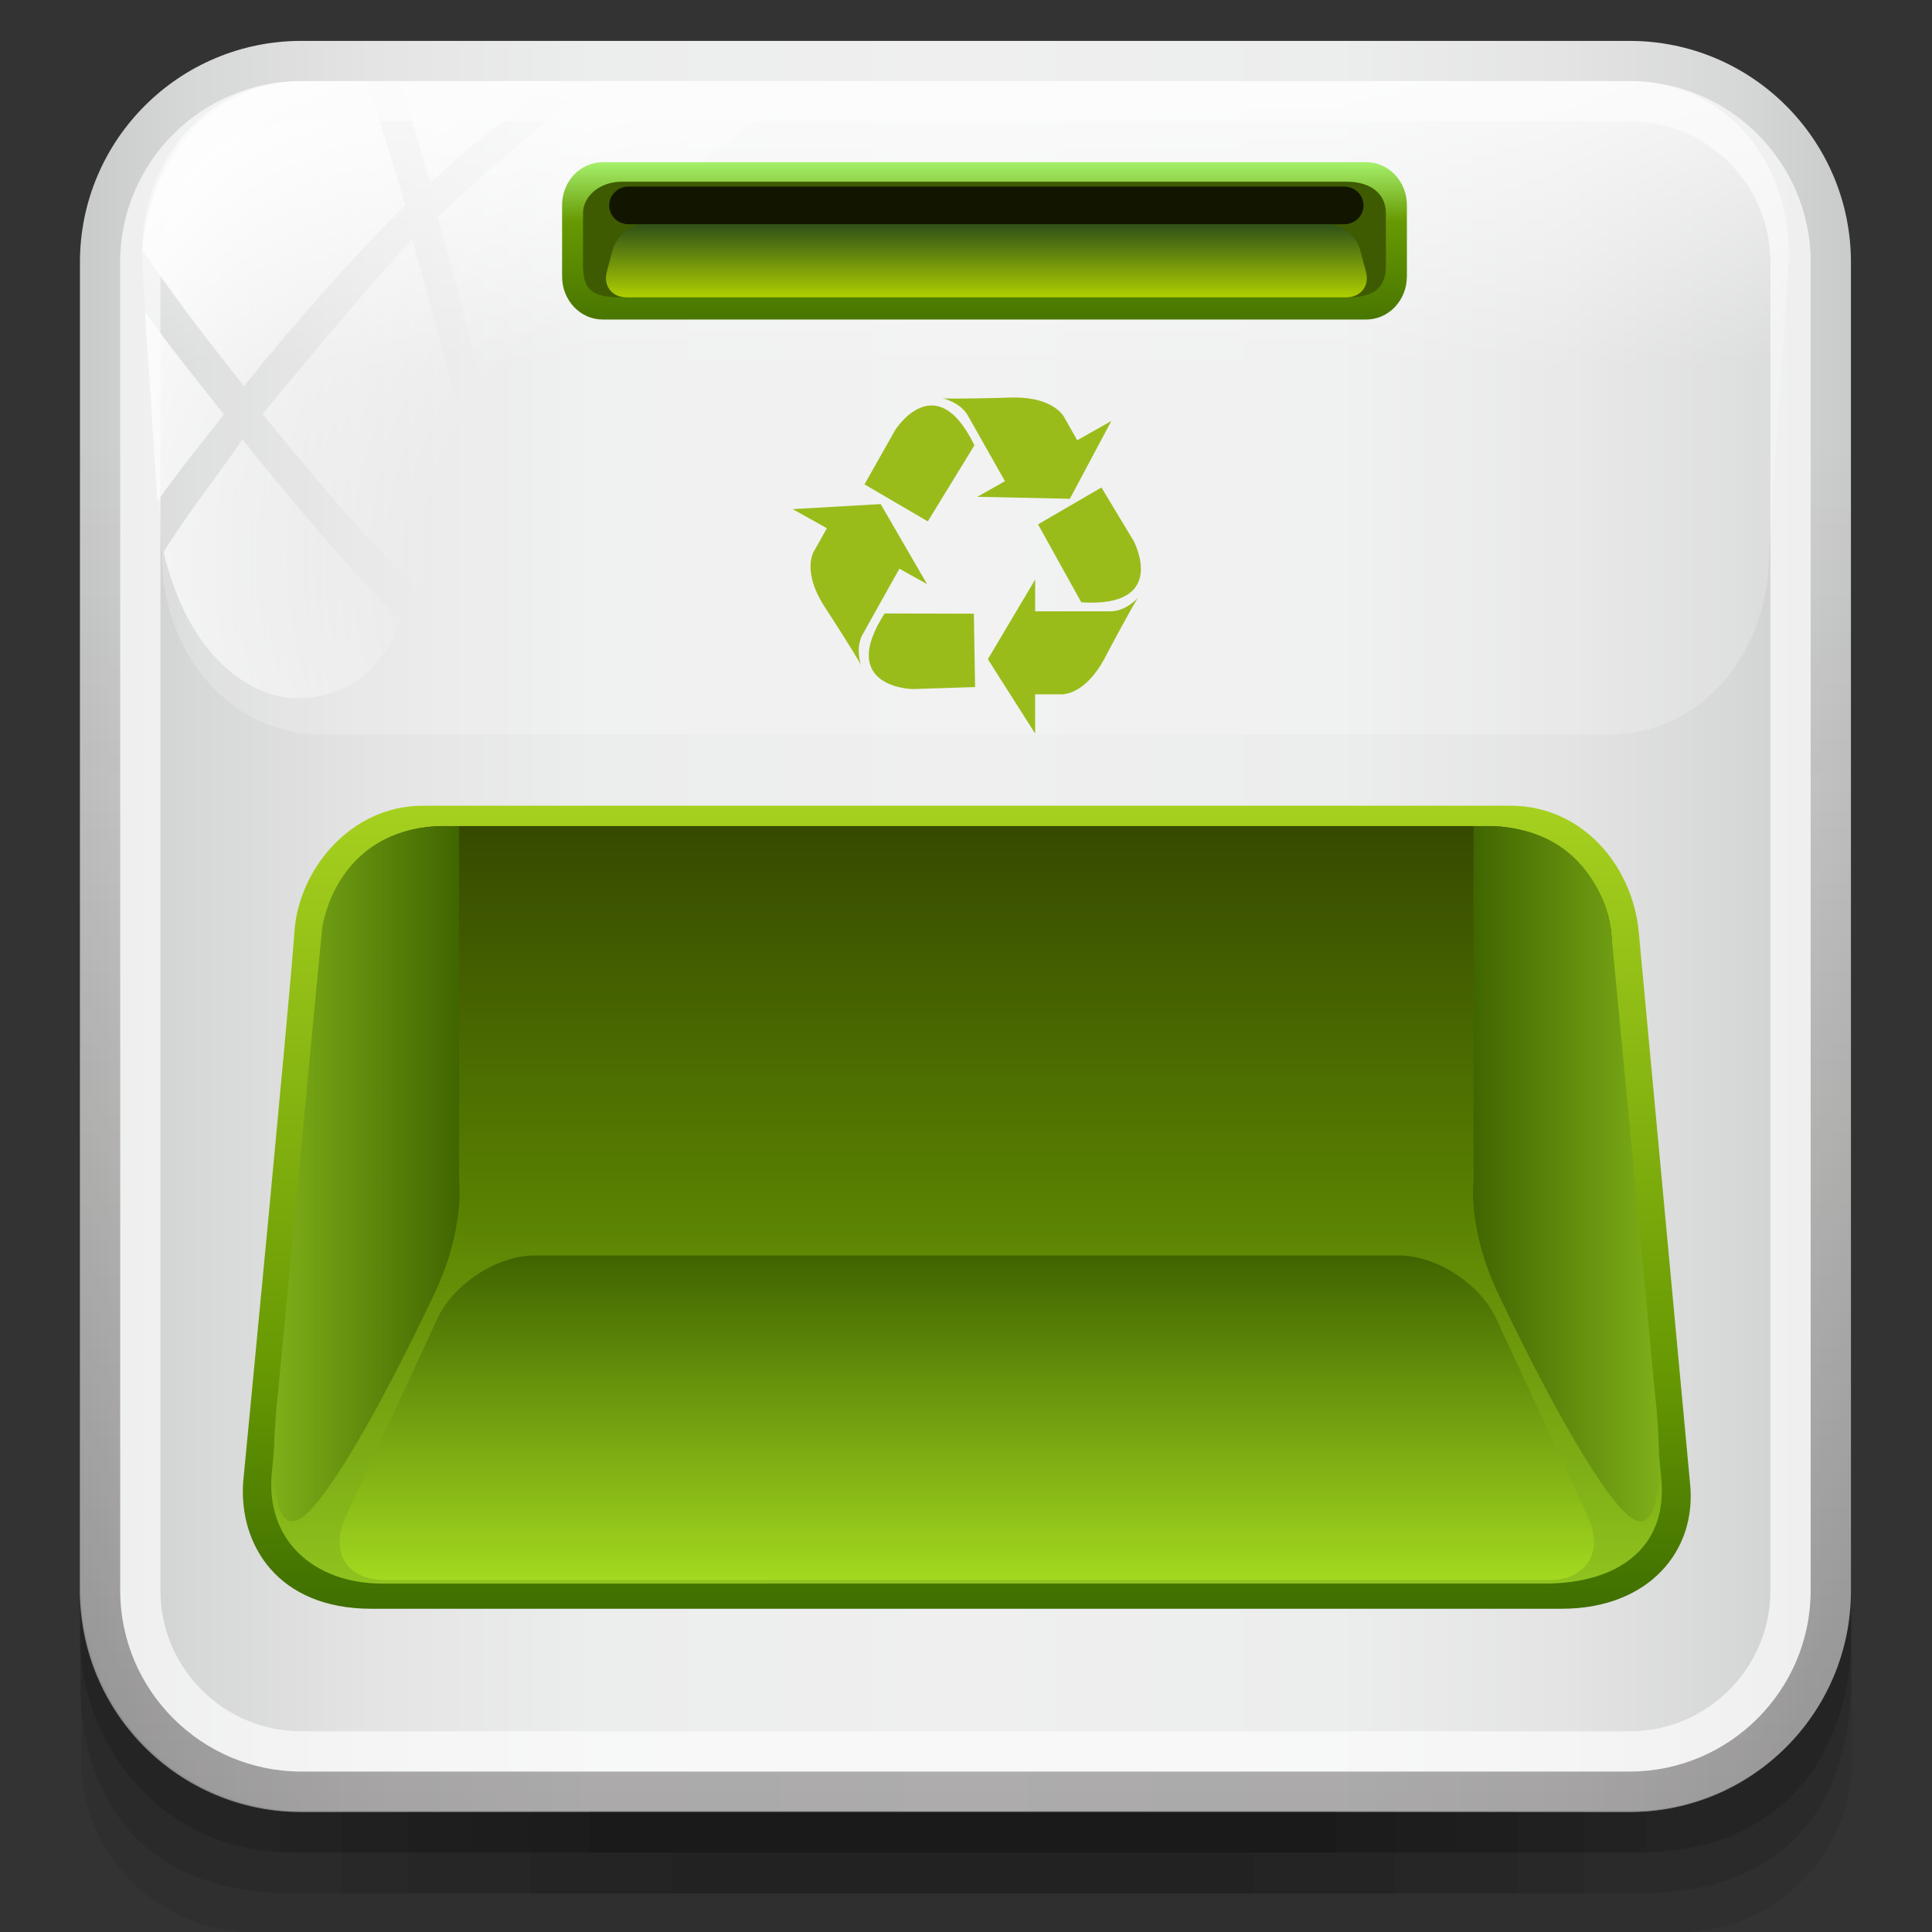 <?xml version="1.0" encoding="utf-8"?>
<!-- Generator: Adobe Illustrator 16.0.0, SVG Export Plug-In . SVG Version: 6.00 Build 0)  -->
<!DOCTYPE svg PUBLIC "-//W3C//DTD SVG 1.1//EN" "http://www.w3.org/Graphics/SVG/1.1/DTD/svg11.dtd">
<svg version="1.1" id="图层_1" xmlns:x="http://ns.adobe.com/Extensibility/1.0/" xmlns:i="http://ns.adobe.com/AdobeIllustrator/10.0/" xmlns:graph="http://ns.adobe.com/Graphs/1.0/"
	 xmlns="http://www.w3.org/2000/svg" xmlns:xlink="http://www.w3.org/1999/xlink" xmlns:a="http://ns.adobe.com/AdobeSVGViewerExtensions/3.0/"
	 x="0px" y="0px" width="48px" height="48px" viewBox="0 0 48 48" style="enable-background:new 0 0 48 48;" xml:space="preserve">
<rect x="0" y="0" width="48" height="48" fill="#333333" stroke="none"/>
<style type="text/css">
<![CDATA[
	.st0{fill:#121601;}
	.st1{opacity:0.05;}
	.st2{opacity:0.08;}
	.st3{opacity:0.15;}
	.st4{fill:url(#SVGID_1_);}
	.st5{fill:url(#SVGID_2_);}
	.st6{fill:url(#SVGID_3_);}
	.st7{fill:url(#SVGID_4_);}
	.st8{fill:url(#SVGID_5_);}
	.st9{fill:url(#SVGID_6_);}
	.st10{fill:url(#SVGID_7_);}
	.st11{fill:url(#SVGID_8_);}
	.st12{fill:url(#SVGID_9_);}
	.st13{fill:#99BC1B;}
	.st14{opacity:0.1;}
	.st15{opacity:0.7;fill:#FCFCFC;}
	.st16{fill:url(#SVGID_10_);}
	.st17{fill:url(#SVGID_11_);}
	.st18{fill:#3F5B02;}
]]>
</style>
<linearGradient id="SVGID_1_" gradientUnits="userSpaceOnUse" x1="1.986" y1="23.016" x2="45.986" y2="23.016">
	<stop  offset="0" style="stop-color:#C9CACA"/>
	<stop  offset="0.062" style="stop-color:#D6D7D7"/>
	<stop  offset="0.165" style="stop-color:#E4E4E4"/>
	<stop  offset="0.291" style="stop-color:#ECEDED"/>
	<stop  offset="0.5" style="stop-color:#EFEFEF"/>
	<stop  offset="0.709" style="stop-color:#ECEDED"/>
	<stop  offset="0.835" style="stop-color:#E4E4E4"/>
	<stop  offset="0.938" style="stop-color:#D6D7D7"/>
	<stop  offset="1" style="stop-color:#C9CACA"/>
	<a:midPointStop  offset="0" style="stop-color:#C9CACA"/>
	<a:midPointStop  offset="0.2" style="stop-color:#C9CACA"/>
	<a:midPointStop  offset="0.5" style="stop-color:#EFEFEF"/>
	<a:midPointStop  offset="0.8" style="stop-color:#EFEFEF"/>
	<a:midPointStop  offset="1" style="stop-color:#C9CACA"/>
</linearGradient>
<path class="st4" d="M45.986,39.516c0,3.037-2.463,5.5-5.5,5.5h-33c-3.037,0-5.5-2.463-5.5-5.5v-33
	c0-3.037,2.463-5.5,5.5-5.5h33c3.037,0,5.5,2.463,5.5,5.5V39.516z"/>
<g>
	
		<linearGradient id="SVGID_2_" gradientUnits="userSpaceOnUse" x1="297.646" y1="-365.204" x2="297.646" y2="-345.764" gradientTransform="matrix(1 0 0 -1 -273.66 -346.96)">
		<stop  offset="0.473" style="stop-color:#FFFFFF;stop-opacity:0.2"/>
		<stop  offset="1" style="stop-color:#FFFFFF"/>
		<a:midPointStop  offset="0.473" style="stop-color:#FFFFFF;stop-opacity:0.2"/>
		<a:midPointStop  offset="0.5" style="stop-color:#FFFFFF;stop-opacity:0.2"/>
		<a:midPointStop  offset="1" style="stop-color:#FFFFFF"/>
	</linearGradient>
	<path class="st5" d="M43.953,13.736c0,2.49-1.684,4.508-3.961,4.508H7.979
		c-2.279,0-3.959-2.018-3.959-4.508L3.523,6.36c0-2.489,1.682-4.344,3.959-4.344
		h33.004c2.279,0,3.963,1.854,3.963,4.344L43.953,13.736z"/>
	<g>
		
			<radialGradient id="SVGID_3_" cx="298.664" cy="-360.87" r="16.818" gradientTransform="matrix(0.974 0 0 -1 -273.543 -346.96)" gradientUnits="userSpaceOnUse">
			<stop  offset="0.405" style="stop-color:#FFFFFF;stop-opacity:0"/>
			<stop  offset="1" style="stop-color:#FFFFFF"/>
			<a:midPointStop  offset="0.405" style="stop-color:#FFFFFF;stop-opacity:0"/>
			<a:midPointStop  offset="0.5" style="stop-color:#FFFFFF;stop-opacity:0"/>
			<a:midPointStop  offset="1" style="stop-color:#FFFFFF"/>
		</radialGradient>
		<path class="st6" d="M13.721,2.016H9.938c0.277,0.818,0.5,1.701,0.75,2.533
			C11.594,3.682,12.77,2.799,13.721,2.016z M6.021,10.918
			c-0.602,0.893-1.432,1.926-1.957,2.805c0.854,3.479,3.049,3.602,3.049,3.602
			s1.555,0.279,2.49-1.191c0.125-0.232,0.248-0.465,0.369-0.697
			C8.617,14.09,7.262,12.443,6.021,10.918z M6.523,10.285
			C7.723,11.756,9.062,13.359,10.375,14.656c0.43-0.848,0.986-1.916,1.416-2.762
			c-0.443-1.934-1.023-4.077-1.551-5.95C9.057,7.229,7.742,8.822,6.523,10.285z
			 M14.83,2.016c-0.26,0.201-0.502,0.402-0.754,0.609
			c-1.08,0.883-2.127,1.731-3.199,2.771c0.486,1.713,0.998,3.738,1.422,5.49
			c1.791-3.369,3.998-6.648,8.098-8.871H14.83z M10.07,5.096
			C9.754,4.032,9.455,3.055,9.098,2.016H7.539c-2.182,0-3.822,1.818-4,4.195
			c0.807,1.202,1.646,2.271,2.521,3.384C7.324,8.025,8.686,6.473,10.07,5.096z
			 M3.602,7.742l0.307,4.715C4.412,11.742,5.031,10.979,5.562,10.295
			C4.928,9.488,4.199,8.596,3.602,7.742z"/>
	</g>
</g>
<path class="st15" d="M40.486,2.014h-33c-2.481,0-4.5,2.019-4.5,4.5v33c0,2.481,2.019,4.5,4.5,4.5h33
	c2.481,0,4.5-2.019,4.5-4.5v-33C44.986,4.032,42.968,2.014,40.486,2.014z M43.986,39.514
	c0,1.93-1.57,3.5-3.5,3.5h-33c-1.93,0-3.5-1.57-3.5-3.5v-33c0-1.93,1.57-3.5,3.5-3.5h33
	c1.93,0,3.5,1.57,3.5,3.5V39.514z"/>
<linearGradient id="SVGID_4_" gradientUnits="userSpaceOnUse" x1="23.987" y1="45.014" x2="23.987" y2="1.014">
	<stop  offset="0" style="stop-color:#100B0A;stop-opacity:0.3"/>
	<stop  offset="0.772" style="stop-color:#231815;stop-opacity:0"/>
	<a:midPointStop  offset="0" style="stop-color:#100B0A;stop-opacity:0.3"/>
	<a:midPointStop  offset="0.5" style="stop-color:#100B0A;stop-opacity:0.3"/>
	<a:midPointStop  offset="0.772" style="stop-color:#231815;stop-opacity:0"/>
</linearGradient>
<path class="st7" d="M40.486,1.014h-33c-3.037,0-5.5,2.463-5.5,5.5v33c0,3.037,2.463,5.5,5.5,5.5h33
	c3.037,0,5.5-2.463,5.5-5.5v-33C45.986,3.477,43.523,1.014,40.486,1.014z M44.986,39.514
	c0,2.481-2.019,4.5-4.5,4.5h-33c-2.481,0-4.5-2.019-4.5-4.5v-33c0-2.481,2.019-4.5,4.5-4.5h33
	c2.481,0,4.5,2.019,4.5,4.5V39.514z"/>
<g>
	<path class="st2" d="M40.515,44.991h-33c-3.037,0-5.5-2.463-5.5-5.5v4.219
		c0,2.373,1.924,4.297,4.297,4.297h35.406c2.373,0,4.297-1.924,4.297-4.297v-4.219
		C46.015,42.528,43.552,44.991,40.515,44.991z"/>
	<path class="st14" d="M40.486,45.035h-33c-3.037,0-5.5-2.463-5.5-5.5v2.208
		c0,2.373,1.062,5.298,5.297,5.298c4.236,0,29.112,0,33.405,0
		s5.298-2.925,5.298-5.298v-2.208C45.986,42.572,43.523,45.035,40.486,45.035z"/>
	<path class="st3" d="M40.486,45.035h-33c-3.037,0-5.5-2.463-5.5-5.5v1.192
		c0,2.373,1.829,5.298,5.297,5.298c3.469,0,29.434,0,33.405,0
		s5.298-2.925,5.298-5.298v-1.192C45.986,42.572,43.523,45.035,40.486,45.035z"/>
	<rect x="6.934" y="45.004" class="st1" width="33.97" height="1.021"/>
	<rect x="8.476" y="45.004" class="st1" width="30.886" height="1.021"/>
	<rect x="8.474" y="46.025" class="st1" width="30.888" height="1.021"/>
	<rect x="10.14" y="46.025" class="st1" width="27.556" height="1.021"/>
	<rect x="13.182" y="46.025" class="st1" width="21.472" height="1.021"/>
	<rect x="16.688" y="46.025" class="st1" width="14.458" height="1.021"/>
	<rect x="10.14" y="45.004" class="st1" width="27.556" height="1.021"/>
	<rect x="11.682" y="45.004" class="st1" width="24.472" height="1.021"/>
	<rect x="13.182" y="45.004" class="st1" width="21.472" height="1.021"/>
	<rect x="14.641" y="45.004" class="st1" width="18.554" height="1.021"/>
	<rect x="14.641" y="45.004" class="st1" width="18.554" height="1.021"/>
</g>
<g>
	<path class="st13" d="M25.717,18.224v-0.974h0.63c0,0,0.616,0.072,1.146-0.988
		c0,0,0.688-1.3,0.788-1.418c0,0-0.276,0.322-0.659,0.344h-1.904v-0.788l-1.175,1.977
		L25.717,18.224z"/>
	<path class="st13" d="M26.865,14.965c2.191,0.139,1.302-1.522,1.302-1.522l-0.802-1.332
		l-1.575,0.917L26.865,14.965z"/>
	<g>
		<path class="st13" d="M19.693,12.649l0.851,0.475l-0.309,0.55
			c0,0-0.362,0.503,0.305,1.482c0,0,0.8,1.234,0.854,1.379
			c0,0-0.146-0.398,0.021-0.743l0.93-1.663l0.688,0.384l-1.153-1.989L19.693,12.649z
			"/>
		<path class="st13" d="M21.978,15.241c-1.189,1.845,0.695,1.879,0.695,1.879l1.553-0.05
			l-0.031-1.823L21.978,15.241z"/>
	</g>
	<g>
		<path class="st13" d="M27.611,10.459l-0.848,0.479L26.453,10.391
			c0,0-0.24-0.571-1.425-0.511c0,0-1.469,0.042-1.621,0.013
			c0,0,0.416,0.082,0.623,0.404l0.938,1.658l-0.686,0.388l2.299,0.049L27.611,10.459z
			"/>
		<path class="st13" d="M24.209,11.064c-0.958-1.977-1.966-0.384-1.966-0.384l-0.765,1.354
			l1.573,0.92L24.209,11.064z"/>
	</g>
</g>
<g>
	<g>
		<g>
			<linearGradient id="SVGID_5_" gradientUnits="userSpaceOnUse" x1="24.458" y1="4.03" x2="24.458" y2="7.938">
				<stop  offset="0" style="stop-color:#A6F06C"/>
				<stop  offset="0.376" style="stop-color:#679903"/>
				<stop  offset="1" style="stop-color:#497600"/>
				<a:midPointStop  offset="0" style="stop-color:#A6F06C"/>
				<a:midPointStop  offset="0.5" style="stop-color:#A6F06C"/>
				<a:midPointStop  offset="0.376" style="stop-color:#679903"/>
				<a:midPointStop  offset="0.5" style="stop-color:#679903"/>
				<a:midPointStop  offset="1" style="stop-color:#497600"/>
			</linearGradient>
			<path class="st8" d="M34.953,6.872c0,0.588-0.452,1.066-1.007,1.066H14.973
				c-0.557,0-1.008-0.478-1.008-1.066V5.096c0-0.589,0.451-1.066,1.008-1.066h18.974
				c0.555,0,1.007,0.477,1.007,1.066V6.872z"/>
		</g>
	</g>
	<path class="st18" d="M34.433,6.604c0,0.647-0.428,0.784-0.958,0.784H15.442
		c-0.706,0-0.957-0.164-0.957-0.784V5.298c0-0.432,0.428-0.783,0.957-0.783h18.032
		c0.53,0,0.958,0.262,0.958,0.783V6.604z"/>
	<path class="st0" d="M15.135,5.104c0-0.259,0.216-0.469,0.482-0.469h17.777
		c0.268,0,0.482,0.209,0.482,0.469l0,0c0,0.259-0.215,0.468-0.482,0.468H15.617
		C15.351,5.571,15.135,5.363,15.135,5.104L15.135,5.104z"/>
	<linearGradient id="SVGID_6_" gradientUnits="userSpaceOnUse" x1="24.506" y1="7.388" x2="24.506" y2="5.571">
		<stop  offset="0" style="stop-color:#AECF00"/>
		<stop  offset="1" style="stop-color:#2E5018"/>
		<a:midPointStop  offset="0" style="stop-color:#AECF00"/>
		<a:midPointStop  offset="0.5" style="stop-color:#AECF00"/>
		<a:midPointStop  offset="1" style="stop-color:#2E5018"/>
	</linearGradient>
	<path class="st9" d="M33.938,6.757c0.092,0.347-0.131,0.631-0.494,0.631h-17.875
		c-0.363,0-0.586-0.284-0.494-0.631l0.146-0.554
		c0.126-0.396,0.465-0.632,0.829-0.632h16.913c0.362,0,0.735,0.285,0.828,0.632
		L33.938,6.757z"/>
</g>
<g>
	<linearGradient id="SVGID_7_" gradientUnits="userSpaceOnUse" x1="24.019" y1="20.019" x2="24.019" y2="39.969">
		<stop  offset="0.004" style="stop-color:#A6D01F"/>
		<stop  offset="0.7" style="stop-color:#679903"/>
		<stop  offset="1" style="stop-color:#3F6F00"/>
		<a:midPointStop  offset="0.004" style="stop-color:#A6D01F"/>
		<a:midPointStop  offset="0.5" style="stop-color:#A6D01F"/>
		<a:midPointStop  offset="0.7" style="stop-color:#679903"/>
		<a:midPointStop  offset="0.5" style="stop-color:#679903"/>
		<a:midPointStop  offset="1" style="stop-color:#3F6F00"/>
	</linearGradient>
	<path class="st10" d="M41.986,36.827c0.192,1.705-1.03,3.142-3.182,3.142H9.222
		c-2.327,0-3.287-1.595-3.181-3.142c0,0,1.167-12.081,1.273-13.667
		c0.106-1.586,1.424-3.142,3.181-3.142h27.039c1.756,0,3.022,1.463,3.181,3.142
		C40.87,24.839,41.986,36.827,41.986,36.827z"/>
	<linearGradient id="SVGID_8_" gradientUnits="userSpaceOnUse" x1="24.014" y1="39.344" x2="24.014" y2="20.523">
		<stop  offset="0" style="stop-color:#8FC31F"/>
		<stop  offset="0.5" style="stop-color:#598001"/>
		<stop  offset="1" style="stop-color:#364A00"/>
		<a:midPointStop  offset="0" style="stop-color:#8FC31F"/>
		<a:midPointStop  offset="0.5" style="stop-color:#8FC31F"/>
		<a:midPointStop  offset="0.5" style="stop-color:#598001"/>
		<a:midPointStop  offset="0.5" style="stop-color:#598001"/>
		<a:midPointStop  offset="1" style="stop-color:#364A00"/>
	</linearGradient>
	<path class="st11" d="M41.27,36.688c0.191,1.759-1.064,2.656-2.896,2.656H9.496
		c-1.686,0-2.935-1.078-2.737-2.812l1.222-13.046
		c0.141-1.862,1.368-2.963,3.054-2.963h25.958c1.688,0,3.055,1.328,3.055,2.963
		L41.27,36.688z"/>
	<linearGradient id="SVGID_9_" gradientUnits="userSpaceOnUse" x1="24.02" y1="31.191" x2="24.02" y2="39.255">
		<stop  offset="0" style="stop-color:#3F6400"/>
		<stop  offset="1" style="stop-color:#A3D91F"/>
		<a:midPointStop  offset="0" style="stop-color:#3F6400"/>
		<a:midPointStop  offset="0.5" style="stop-color:#3F6400"/>
		<a:midPointStop  offset="1" style="stop-color:#A3D91F"/>
	</linearGradient>
	<path class="st12" d="M9.547,39.255c-0.928,0-1.36-0.705-0.959-1.57l2.279-4.925
		c0.4-0.864,1.486-1.568,2.414-1.568h21.479c0.927,0,2.014,0.704,2.413,1.568
		l2.279,4.925c0.4,0.865-0.031,1.57-0.961,1.57H9.547z"/>
	<linearGradient id="SVGID_10_" gradientUnits="userSpaceOnUse" x1="11.5" y1="29.16" x2="5.561" y2="29.16">
		<stop  offset="0" style="stop-color:#3F6400"/>
		<stop  offset="1" style="stop-color:#8FC31F"/>
		<a:midPointStop  offset="0" style="stop-color:#3F6400"/>
		<a:midPointStop  offset="0.5" style="stop-color:#3F6400"/>
		<a:midPointStop  offset="1" style="stop-color:#8FC31F"/>
	</linearGradient>
	<path class="st16" d="M11.405,20.534v8.789c0,0,0.16,1.198-0.616,2.828
		c-0.777,1.631-2.121,4.305-3.041,5.326c-1.364,1.513-0.845-2.833-0.845-2.833
		s1.114-11.794,1.109-11.645C8.007,23.146,8.286,20.333,11.405,20.534z"/>
	
		<linearGradient id="SVGID_11_" gradientUnits="userSpaceOnUse" x1="-83.094" y1="29.161" x2="-89.042" y2="29.161" gradientTransform="matrix(-1 0 0 1 -46.578 0)">
		<stop  offset="0" style="stop-color:#3F6400"/>
		<stop  offset="1" style="stop-color:#8FC31F"/>
		<a:midPointStop  offset="0" style="stop-color:#3F6400"/>
		<a:midPointStop  offset="0.5" style="stop-color:#3F6400"/>
		<a:midPointStop  offset="1" style="stop-color:#8FC31F"/>
	</linearGradient>
	<path class="st17" d="M36.61,20.534v8.789c0,0-0.16,1.198,0.617,2.828
		c0.778,1.631,2.126,4.305,3.047,5.326c1.366,1.513,0.846-2.833,0.846-2.833
		s-1.114-11.794-1.109-11.645C40.016,23.146,39.736,20.333,36.61,20.534z"/>
</g>
</svg>
